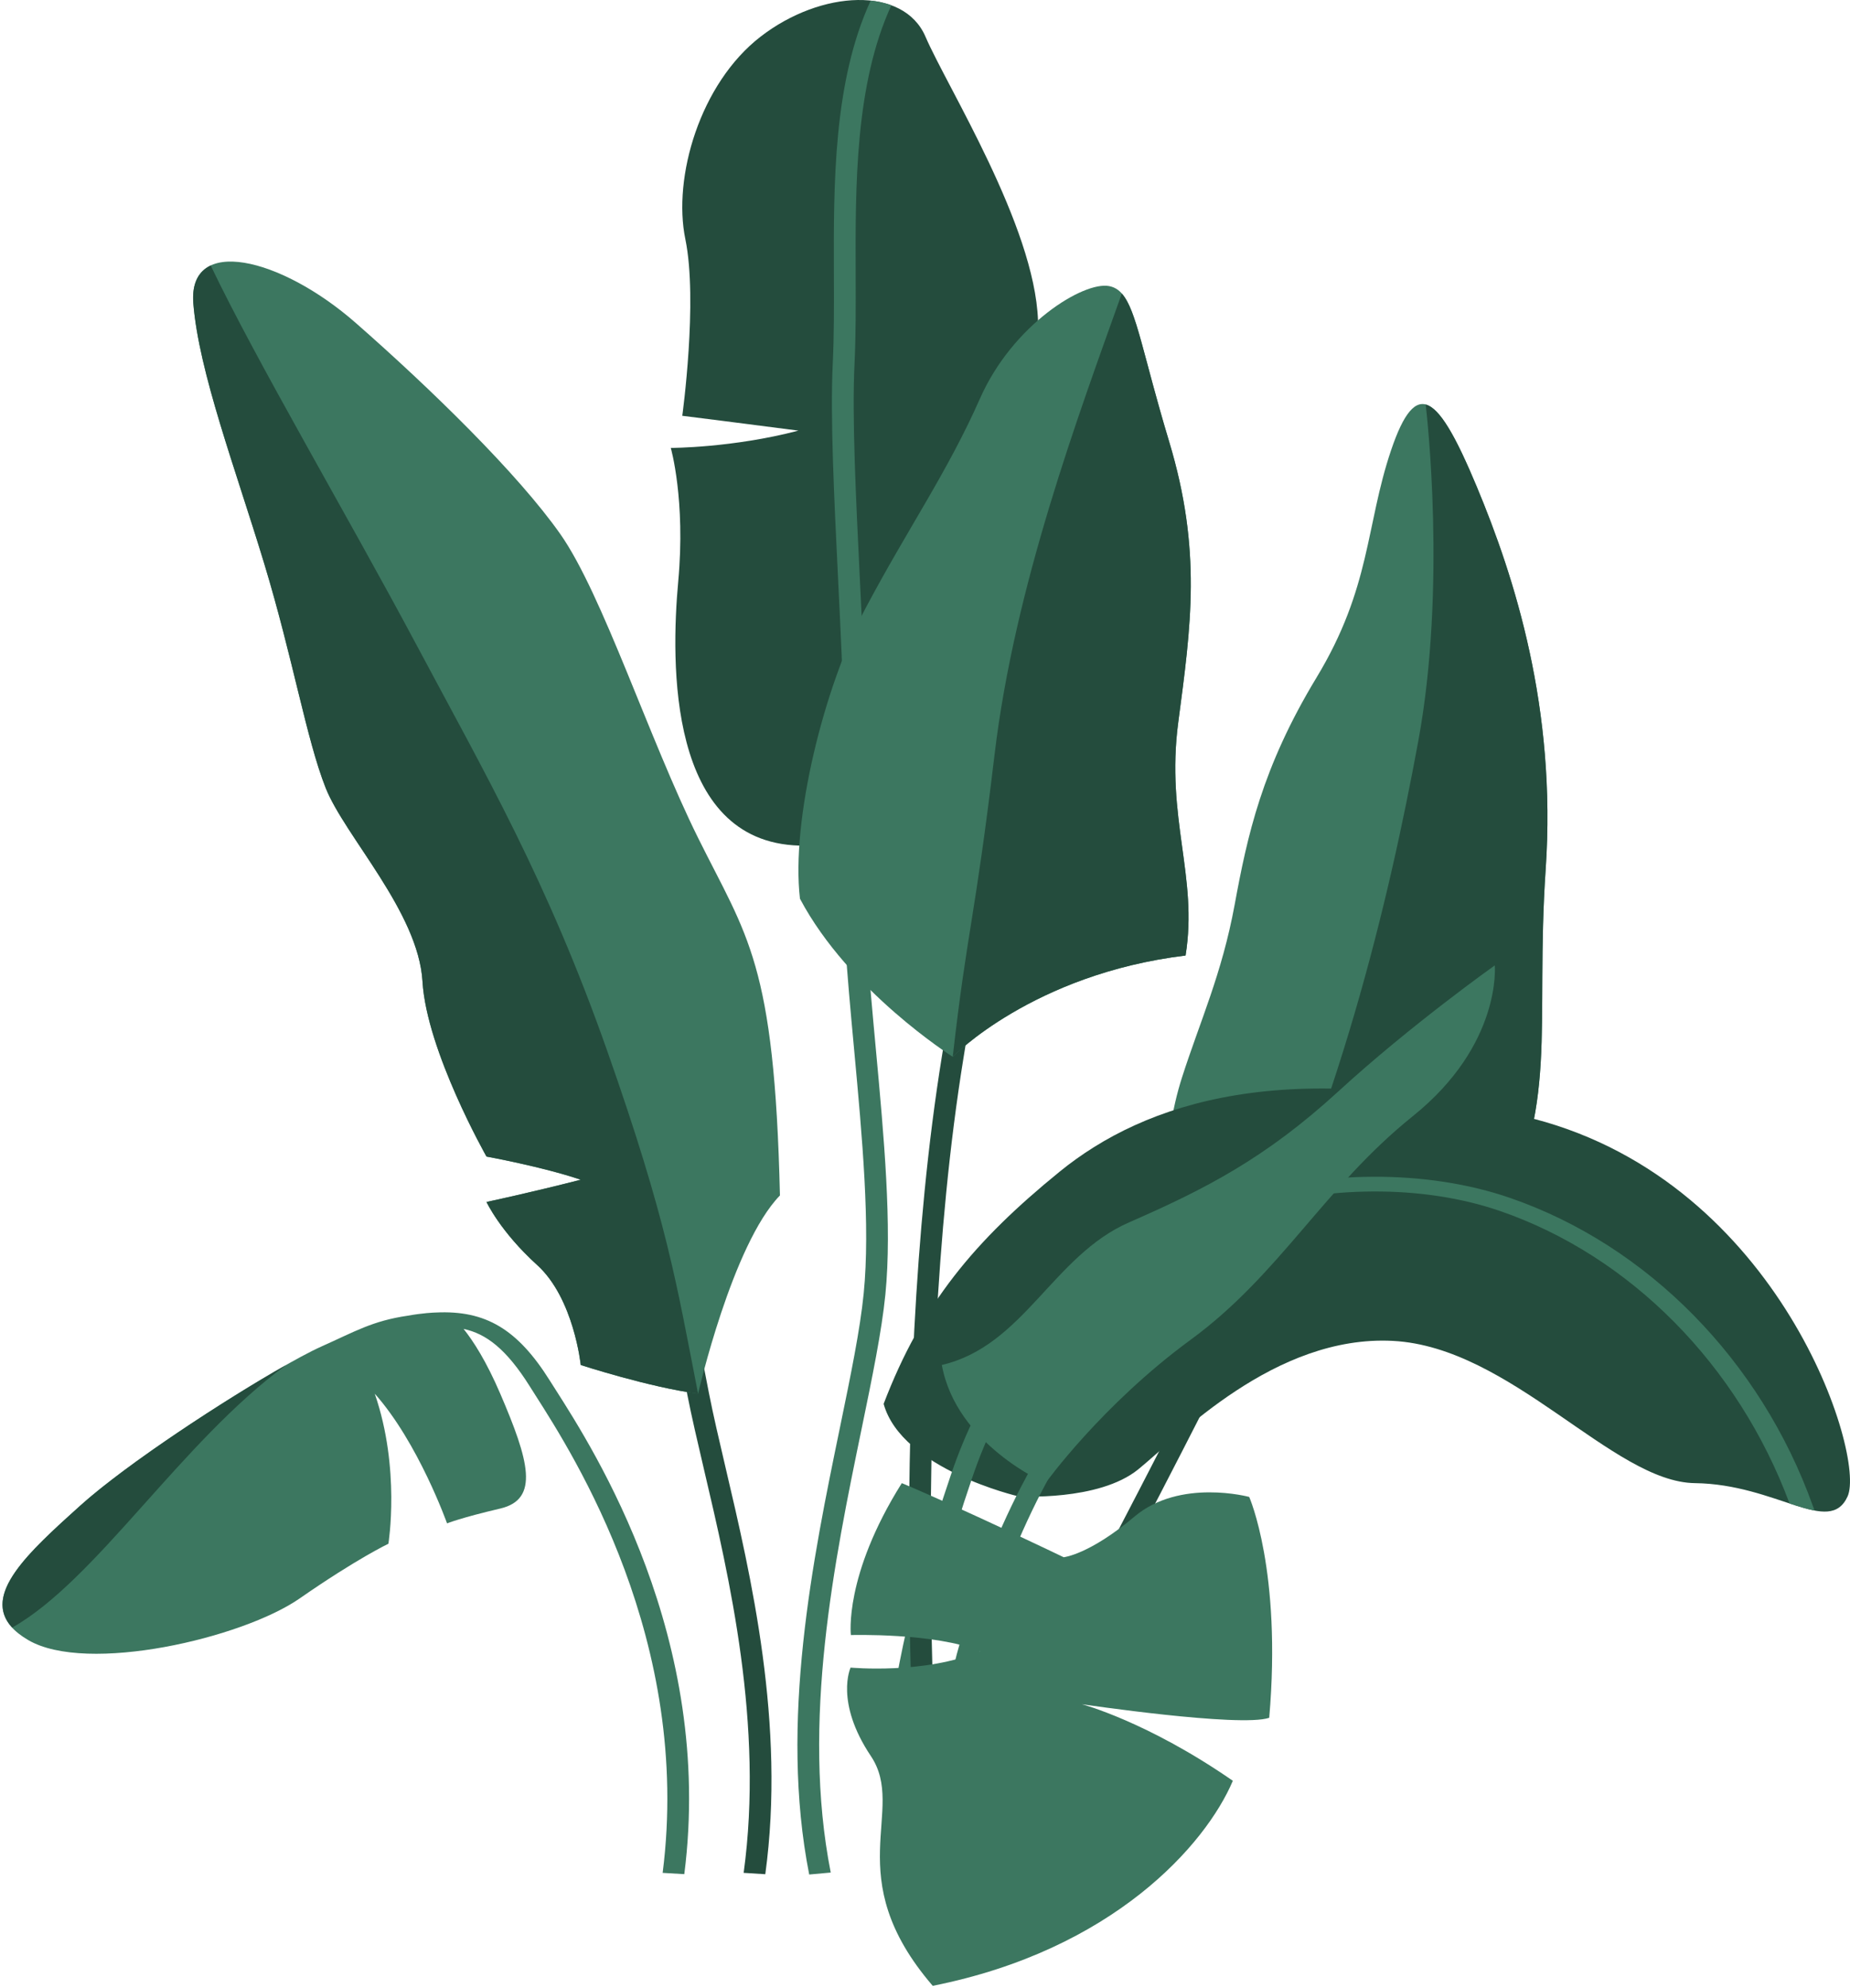 <svg width="365" height="392" viewBox="0 0 365 392" fill="none" xmlns="http://www.w3.org/2000/svg">
<path d="M193.219 362.084L189.193 361.083C189.514 360.493 221.356 301.448 241.57 260.777C257.592 228.542 269.416 190.952 277.72 145.862L281.973 146.223C273.634 191.508 261.746 229.284 245.634 261.705C225.399 302.414 193.536 361.491 193.219 362.084Z" fill="#244C3D"/>
<path d="M243.595 261.24C243.595 261.24 284.564 257.384 294.939 241.411C307.831 218.131 302.806 203.03 304.958 171.37C307.11 139.708 298.857 113.894 291.32 95.871C283.783 77.849 279.466 73.953 274.446 88.81C269.43 103.666 270.506 115.843 259.736 133.624C248.971 151.402 246.099 164.797 243.586 178.438C241.074 192.075 236.77 201.331 233.181 212.536C229.597 223.735 225.653 249.552 243.595 261.24Z" fill="#3C7760"/>
<path d="M294.94 241.413C307.832 218.134 302.807 203.033 304.959 171.373C307.112 139.711 298.859 113.896 291.322 95.874C287.24 86.11 284.102 80.503 281.285 79.767C281.521 81.754 285.409 115.794 279.84 146.045C274.1 177.219 264.05 220.083 243.596 261.242C243.596 261.242 284.561 257.384 294.94 241.413Z" fill="#244C3D"/>
<path d="M200.89 295.053C200.89 295.053 216.757 296.088 224.577 289.737C232.397 283.388 251.492 263.189 274.819 264.408C298.146 265.628 318.241 292.256 334.391 292.457C350.541 292.661 360.946 303.045 364.534 295.053C368.123 287.057 351.317 233.351 302.661 220.627C254.005 207.904 225.838 217.404 209.062 231.041C192.281 244.681 181.876 257.099 174.339 276.827C177.923 289.737 200.89 295.053 200.89 295.053Z" fill="#244C3D"/>
<path d="M353.071 296.469C354.91 297.078 356.556 297.587 358.01 297.857L357.658 296.915C347.395 268.269 325.071 245.577 297.937 236.217C281.508 230.549 260.677 230.654 242.216 236.505C223.742 242.359 199.27 256.529 187.618 290.799C169.843 342.916 175.082 365.515 175.313 366.452L179.54 365.969C179.485 365.745 174.211 343.009 191.793 291.453C203.06 258.324 226.417 244.719 244.029 239.138C261.307 233.665 280.732 233.54 295.995 238.809C321.667 247.669 342.919 269.171 353.071 296.469Z" fill="#3C7760"/>
<path d="M109.573 273.957C109.162 273.311 108.797 272.738 108.48 272.238C102.122 262.106 95.82 258.336 85.998 258.813C85.595 258.822 83.46 258.9 80.459 259.438C73.457 260.463 70.015 262.575 63.442 265.502C54.829 269.337 27.378 286.509 15.803 296.92C4.231 307.331 -5.998 316.647 5.573 323.406C17.145 330.165 47.828 323.04 59.134 315.187C70.439 307.334 76.63 304.409 76.63 304.409C76.63 304.409 79.052 289.614 73.938 274.819C82.551 284.499 88.201 300.391 88.201 300.391C88.201 300.391 90.894 299.294 98.697 297.467C106.504 295.64 104.347 287.967 98.697 274.816C95.936 268.391 93.372 264.428 91.464 262.048C95.884 262.991 99.876 265.962 104.527 273.375C104.844 273.882 105.213 274.461 105.629 275.112C113.282 287.097 136.57 323.566 130.739 369.308L135.01 369.559C140.943 323.086 117.333 286.111 109.573 273.957Z" fill="#3C7760"/>
<path d="M204.795 63.164C204.118 44.482 186.891 17.204 182.587 7.218C178.283 -2.768 162.06 -2.037 150.072 7.218C138.085 16.474 132.705 34.982 135.217 47.161C137.729 59.338 134.613 81.99 134.613 81.99C134.613 81.99 148.25 83.695 157.524 84.914C144.546 88.324 132.345 88.324 132.345 88.324C132.345 88.324 135.29 98.554 133.815 114.627C132.345 130.699 131.736 166.008 157.7 166.741C183.663 167.474 204.795 63.164 204.795 63.164Z" fill="#244C3D"/>
<path d="M181.435 366.288C181.367 365.41 174.58 277.641 185.843 208.232C189.898 183.241 190.143 181.746 194.096 148.605L198.37 148.841C194.409 182.025 194.164 183.524 190.104 208.552C178.876 277.728 185.645 365.258 185.714 366.134L181.435 366.288Z" fill="#244C3D"/>
<path d="M150.991 369.573L146.721 369.303C150.717 340.113 143.891 311.035 138.905 289.803C137.654 284.464 136.47 279.424 135.604 275.008C135.21 272.994 134.837 271.068 134.477 269.197C130.837 250.392 128.436 237.971 117.705 207.51L121.876 206.835C132.659 237.444 135.077 249.927 138.73 268.822C139.09 270.69 139.463 272.619 139.857 274.629C140.715 279.008 141.894 284.03 143.141 289.349C148.162 310.729 155.034 340.017 150.991 369.573Z" fill="#244C3D"/>
<path d="M56.452 269.157C44.662 275.826 25.108 288.553 15.809 296.921C5.583 306.121 -3.583 314.466 2.407 320.945C19.041 311.533 35.731 284.319 56.452 269.157Z" fill="#244C3D"/>
<path d="M137.73 274.818C137.73 274.818 144.461 245.411 153.88 235.728C152.804 189.697 147.419 184.766 137.73 165.222C128.041 145.678 118.888 117.181 110.545 105.31C102.202 93.436 84.976 76.632 70.172 63.664C55.368 50.696 37.066 46.311 38.142 59.83C39.218 73.348 46.485 92.525 52.135 111.158C57.786 129.788 60.478 145.864 64.247 155.361C68.015 164.861 82.549 179.837 83.355 193.538C84.161 207.237 95.981 228.061 95.981 228.061C95.981 228.061 107.038 230.071 114.575 232.629C104.616 235.186 95.981 237.014 95.981 237.014C95.981 237.014 98.695 242.859 105.962 249.435C113.229 256.011 114.575 269.165 114.575 269.165C114.575 269.165 128.041 273.538 137.73 274.818Z" fill="#3C7760"/>
<path d="M82.107 127.045C68.654 101.815 50.664 71.378 41.571 52.355C39.17 53.487 37.837 55.893 38.15 59.827C39.226 73.345 46.493 92.522 52.144 111.155C57.794 129.786 60.486 145.861 64.255 155.358C68.023 164.858 82.557 179.834 83.363 193.535C84.169 207.234 95.989 228.058 95.989 228.058C95.989 228.058 107.046 230.068 114.583 232.626C104.624 235.184 95.989 237.011 95.989 237.011C95.989 237.011 98.703 242.856 105.97 249.432C113.237 256.008 114.583 269.162 114.583 269.162C114.583 269.162 128.041 273.544 137.73 274.824C133.425 252.845 131.629 240.788 119.788 207.179C107.946 173.564 95.745 152.617 82.107 127.045Z" fill="#244C3D"/>
<path d="M187.974 208.389C187.974 208.389 203.764 192.072 233.907 188.418C236.42 172.831 229.959 161.384 232.471 142.387C234.984 123.39 237.136 108.534 230.675 87.102C224.214 65.669 223.858 57.389 218.834 56.414C213.809 55.439 199.815 63.964 193.354 78.576C186.893 93.189 179.001 104.393 170.748 119.98C162.495 135.567 156.034 161.87 157.83 177.215C167.515 195.482 187.974 208.389 187.974 208.389Z" fill="#3C7760"/>
<path d="M171.782 0.122C164.403 16.13 164.459 36.294 164.523 54.145C164.545 60.348 164.566 66.208 164.3 71.71C163.79 82.231 164.558 97.955 165.372 114.603C166.273 133.018 167.203 152.059 166.435 165.222C165.745 177.047 167.1 191.688 168.536 207.19C170.105 224.154 171.73 241.696 170.405 255.054C169.689 262.252 167.854 271.141 165.732 281.429C160.382 307.337 153.724 339.578 159.653 369.632L163.902 369.245C158.05 339.59 164.665 307.564 169.977 281.834C172.112 271.49 173.955 262.555 174.684 255.249C176.026 241.701 174.393 224.066 172.815 207.01C171.387 191.586 170.037 177.015 170.723 165.341C171.499 152.071 170.564 132.975 169.664 114.51C168.853 97.911 168.086 82.234 168.592 71.809C168.862 66.254 168.841 60.371 168.819 54.139C168.755 36.518 168.703 16.616 175.859 1.044C174.59 0.578 173.226 0.273 171.782 0.122Z" fill="#3C7760"/>
<path d="M233.909 188.42C236.421 172.834 229.961 161.387 232.473 142.39C234.985 123.393 237.137 108.537 230.676 87.105C225.485 69.877 224.233 61.154 221.33 57.883C212.73 81.99 200.186 115.599 196.233 148.722C192.28 181.845 190.844 183.061 187.971 208.392C187.971 208.392 203.765 192.072 233.909 188.42Z" fill="#244C3D"/>
<path d="M294.916 190.367C294.916 190.367 278.41 202.058 264.052 215.21C249.694 228.361 237.853 234.451 222.783 241.027C207.714 247.602 202.016 265.357 185.819 269.16C188.691 284.866 206.273 292.457 206.273 292.457C206.273 292.457 217.313 277.071 234.938 264.164C252.567 251.257 261.18 234.206 278.762 220.08C296.348 205.954 294.916 190.367 294.916 190.367Z" fill="#3C7760"/>
<path d="M183.678 368.433C182.25 323.095 204.677 287.347 204.904 286.992L208.84 288.148C208.617 288.497 186.559 323.697 187.965 368.372L183.678 368.433Z" fill="#3C7760"/>
<path d="M209.865 307.069C209.865 307.069 190.126 297.572 177.925 292.457C166.443 310.723 167.875 322.414 167.875 322.414C167.875 322.414 184.381 321.928 193.354 325.58C182.589 330.206 167.82 328.83 167.82 328.83C167.82 328.83 164.647 335.565 171.824 346.282C179.001 356.998 165.363 369.905 184.025 391.581C219.554 384.52 237.856 363.818 243.237 351.152C226.371 339.461 213.449 336.051 213.449 336.051C213.449 336.051 244.669 340.678 250.414 338.731C252.926 309.748 246.465 295.177 246.465 295.177C246.465 295.177 232.827 291.482 223.858 299.032C214.889 306.583 209.865 307.069 209.865 307.069Z" fill="#3C7760"/>
</svg>
